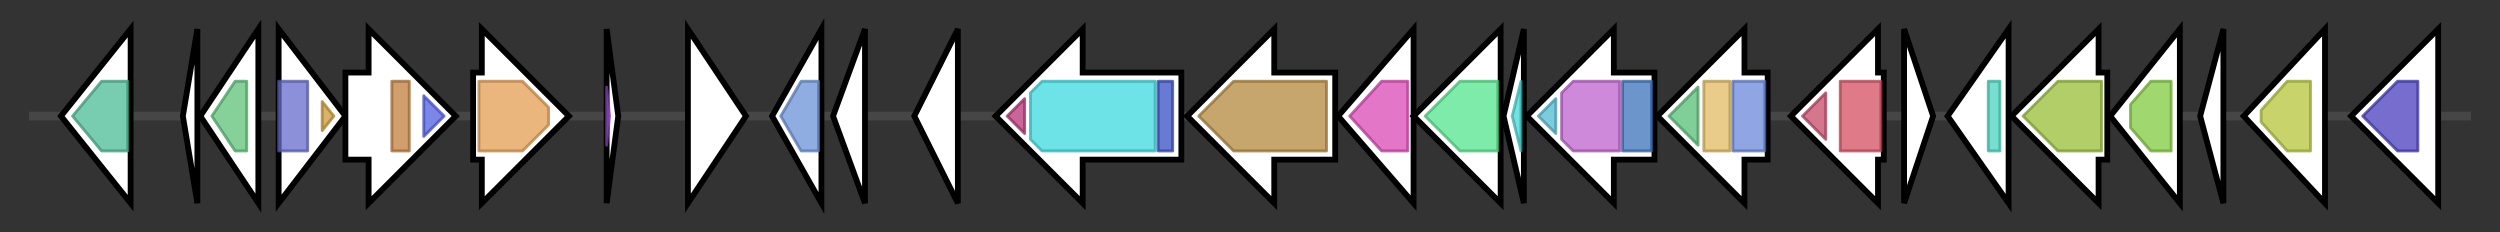<svg version="1.1" baseProfile="full" xmlns="http://www.w3.org/2000/svg" width="861.3" height="80">
	<rect width="100%" height="100%" fill="#333333" stroke="none"/>
	<g>
		<line x1="10" y1="40.0" x2="851.3" y2="40.0" style="stroke:rgb(70,70,70); stroke-width:3 "/>
		<g>
			<title> (ctg4_8)</title>
			<polygon class=" (ctg4_8)" points="21,40 45,10 45,70" fill="rgb(255,255,255)" fill-opacity="1.0" stroke="rgb(0,0,0)" stroke-width="2"  />
			<g>
				<title>PNP_UDP_1 (PF01048)
"Phosphorylase superfamily"</title>
				<polygon class="PF01048" points="25,40 35,28 44,28 44,52 35,52" stroke-linejoin="round" width="22" height="24" fill="rgb(75,186,148)" stroke="rgb(60,148,118)" stroke-width="1" opacity="0.75" />
			</g>
		</g>
		<g>
			<title> (ctg4_9)</title>
			<polygon class=" (ctg4_9)" points="63,40 68,10 68,70" fill="rgb(255,255,255)" fill-opacity="1.0" stroke="rgb(0,0,0)" stroke-width="2"  />
		</g>
		<g>
			<title> (ctg4_10)</title>
			<polygon class=" (ctg4_10)" points="69,40 89,10 89,70" fill="rgb(255,255,255)" fill-opacity="1.0" stroke="rgb(0,0,0)" stroke-width="2"  />
			<g>
				<title>HD (PF01966)
"HD domain"</title>
				<polygon class="PF01966" points="73,40 81,28 85,28 85,52 81,52" stroke-linejoin="round" width="14" height="24" fill="rgb(92,193,119)" stroke="rgb(73,154,95)" stroke-width="1" opacity="0.75" />
			</g>
		</g>
		<g>
			<title> (ctg4_11)</title>
			<polygon class=" (ctg4_11)" points="96,10 119,40 96,70" fill="rgb(255,255,255)" fill-opacity="1.0" stroke="rgb(0,0,0)" stroke-width="2"  />
			<g>
				<title>Response_reg (PF00072)
"Response regulator receiver domain"</title>
				<rect class="PF00072" x="96" y="28" stroke-linejoin="round" width="10" height="24" fill="rgb(100,107,203)" stroke="rgb(80,85,162)" stroke-width="1" opacity="0.75" />
			</g>
			<g>
				<title>Trans_reg_C (PF00486)
"Transcriptional regulatory protein, C terminal"</title>
				<polygon class="PF00486" points="111,35 115,40 111,45" stroke-linejoin="round" width="7" height="24" fill="rgb(204,153,57)" stroke="rgb(163,122,45)" stroke-width="1" opacity="0.75" />
			</g>
		</g>
		<g>
			<title> (ctg4_12)</title>
			<polygon class=" (ctg4_12)" points="119,25 127,25 127,10 157,40 127,70 127,55 119,55" fill="rgb(255,255,255)" fill-opacity="1.0" stroke="rgb(0,0,0)" stroke-width="2"  />
			<g>
				<title>HisKA (PF00512)
"His Kinase A (phospho-acceptor) domain"</title>
				<rect class="PF00512" x="135" y="28" stroke-linejoin="round" width="6" height="24" fill="rgb(193,125,62)" stroke="rgb(154,100,49)" stroke-width="1" opacity="0.75" />
			</g>
			<g>
				<title>HATPase_c (PF02518)
"Histidine kinase-, DNA gyrase B-, and HSP90-like ATPase"</title>
				<polygon class="PF02518" points="146,33 153,40 146,47" stroke-linejoin="round" width="11" height="24" fill="rgb(80,94,225)" stroke="rgb(64,75,180)" stroke-width="1" opacity="0.75" />
			</g>
		</g>
		<g>
			<title> (ctg4_13)</title>
			<polygon class=" (ctg4_13)" points="163,25 166,25 166,10 196,40 166,70 166,55 163,55" fill="rgb(255,255,255)" fill-opacity="1.0" stroke="rgb(0,0,0)" stroke-width="2"  />
			<g>
				<title>Peptidase_S11 (PF00768)
"D-alanyl-D-alanine carboxypeptidase"</title>
				<polygon class="PF00768" points="165,28 180,28 189,37 189,43 180,52 165,52" stroke-linejoin="round" width="24" height="24" fill="rgb(227,157,83)" stroke="rgb(181,125,66)" stroke-width="1" opacity="0.75" />
			</g>
		</g>
		<g>
			<title> (ctg4_14)</title>
			<polygon class=" (ctg4_14)" points="209,10 213,40 209,70" fill="rgb(255,255,255)" fill-opacity="1.0" stroke="rgb(0,0,0)" stroke-width="2"  />
			<g>
				<title>DUF3956 (PF13104)
"Protein of unknown function (DUF3956)"</title>
				<polygon class="PF13104" points="209,30 210,40 209,50" stroke-linejoin="round" width="4" height="24" fill="rgb(162,76,215)" stroke="rgb(129,60,172)" stroke-width="1" opacity="0.75" />
			</g>
		</g>
		<g>
			<title> (ctg4_15)</title>
			<polygon class=" (ctg4_15)" points="237,10 257,40 237,70" fill="rgb(255,255,255)" fill-opacity="1.0" stroke="rgb(0,0,0)" stroke-width="2"  />
		</g>
		<g>
			<title> (ctg4_16)</title>
			<polygon class=" (ctg4_16)" points="266,40 283,10 283,70" fill="rgb(255,255,255)" fill-opacity="1.0" stroke="rgb(0,0,0)" stroke-width="2"  />
			<g>
				<title>Acetyltransf_3 (PF13302)
"Acetyltransferase (GNAT) domain"</title>
				<polygon class="PF13302" points="269,40 276,28 282,28 282,52 276,52 269,40" stroke-linejoin="round" width="13" height="24" fill="rgb(105,146,215)" stroke="rgb(84,116,172)" stroke-width="1" opacity="0.75" />
			</g>
		</g>
		<g>
			<title> (ctg4_17)</title>
			<polygon class=" (ctg4_17)" points="287,40 298,10 298,70" fill="rgb(255,255,255)" fill-opacity="1.0" stroke="rgb(0,0,0)" stroke-width="2"  />
		</g>
		<g>
			<title> (ctg4_18)</title>
			<polygon class=" (ctg4_18)" points="315,40 330,10 330,70" fill="rgb(255,255,255)" fill-opacity="1.0" stroke="rgb(0,0,0)" stroke-width="2"  />
		</g>
		<g>
			<title> (ctg4_19)</title>
			<polygon class=" (ctg4_19)" points="407,25 373,25 373,10 343,40 373,70 373,55 407,55" fill="rgb(255,255,255)" fill-opacity="1.0" stroke="rgb(0,0,0)" stroke-width="2"  />
			<g>
				<title>AMP-binding_C (PF13193)
"AMP-binding enzyme C-terminal domain"</title>
				<polygon class="PF13193" points="347,40 353,34 353,46" stroke-linejoin="round" width="7" height="24" fill="rgb(182,50,118)" stroke="rgb(145,39,94)" stroke-width="1" opacity="0.75" />
			</g>
			<g>
				<title>AMP-binding (PF00501)
"AMP-binding enzyme"</title>
				<polygon class="PF00501" points="355,32 359,28 398,28 398,52 359,52 355,48" stroke-linejoin="round" width="43" height="24" fill="rgb(60,217,223)" stroke="rgb(48,173,178)" stroke-width="1" opacity="0.75" />
			</g>
			<g>
				<title>ACAS_N (PF16177)
"Acetyl-coenzyme A synthetase N-terminus"</title>
				<rect class="PF16177" x="399" y="28" stroke-linejoin="round" width="5" height="24" fill="rgb(54,78,195)" stroke="rgb(43,62,156)" stroke-width="1" opacity="0.75" />
			</g>
		</g>
		<g>
			<title> (ctg4_20)</title>
			<polygon class=" (ctg4_20)" points="460,25 439,25 439,10 409,40 439,70 439,55 460,55" fill="rgb(255,255,255)" fill-opacity="1.0" stroke="rgb(0,0,0)" stroke-width="2"  />
			<g>
				<title>Carboxyl_trans (PF01039)
"Carboxyl transferase domain"</title>
				<polygon class="PF01039" points="413,40 425,28 457,28 457,52 425,52" stroke-linejoin="round" width="48" height="24" fill="rgb(180,136,60)" stroke="rgb(144,108,48)" stroke-width="1" opacity="0.75" />
			</g>
		</g>
		<g>
			<title> (ctg4_21)</title>
			<polygon class=" (ctg4_21)" points="461,40 487,10 487,70" fill="rgb(255,255,255)" fill-opacity="1.0" stroke="rgb(0,0,0)" stroke-width="2"  />
			<g>
				<title>ECH_1 (PF00378)
"Enoyl-CoA hydratase/isomerase"</title>
				<polygon class="PF00378" points="465,40 476,28 485,28 485,52 476,52" stroke-linejoin="round" width="24" height="24" fill="rgb(218,72,181)" stroke="rgb(174,57,144)" stroke-width="1" opacity="0.75" />
			</g>
		</g>
		<g>
			<title> (ctg4_22)</title>
			<polygon class=" (ctg4_22)" points="517,25 517,25 517,10 487,40 517,70 517,55 517,55" fill="rgb(255,255,255)" fill-opacity="1.0" stroke="rgb(0,0,0)" stroke-width="2"  />
			<g>
				<title>HMGL-like (PF00682)
"HMGL-like"</title>
				<polygon class="PF00682" points="491,40 503,28 516,28 516,52 503,52" stroke-linejoin="round" width="27" height="24" fill="rgb(84,228,141)" stroke="rgb(67,182,112)" stroke-width="1" opacity="0.75" />
			</g>
		</g>
		<g>
			<title> (ctg4_23)</title>
			<polygon class=" (ctg4_23)" points="518,40 525,10 525,70" fill="rgb(255,255,255)" fill-opacity="1.0" stroke="rgb(0,0,0)" stroke-width="2"  />
			<g>
				<title>Biotin_lipoyl (PF00364)
"Biotin-requiring enzyme"</title>
				<polygon class="PF00364" points="521,40 524,28 524,28 524,52 524,52" stroke-linejoin="round" width="6" height="24" fill="rgb(67,214,213)" stroke="rgb(53,171,170)" stroke-width="1" opacity="0.75" />
			</g>
		</g>
		<g>
			<title> (ctg4_24)</title>
			<polygon class=" (ctg4_24)" points="570,25 556,25 556,10 526,40 556,70 556,55 570,55" fill="rgb(255,255,255)" fill-opacity="1.0" stroke="rgb(0,0,0)" stroke-width="2"  />
			<g>
				<title>Biotin_carb_C (PF02785)
"Biotin carboxylase C-terminal domain"</title>
				<polygon class="PF02785" points="530,40 536,34 536,46" stroke-linejoin="round" width="10" height="24" fill="rgb(82,186,211)" stroke="rgb(65,148,168)" stroke-width="1" opacity="0.75" />
			</g>
			<g>
				<title>CPSase_L_D2 (PF02786)
"Carbamoyl-phosphate synthase L chain, ATP binding domain"</title>
				<polygon class="PF02786" points="538,32 542,28 558,28 558,52 542,52 538,48" stroke-linejoin="round" width="20" height="24" fill="rgb(190,97,205)" stroke="rgb(151,77,164)" stroke-width="1" opacity="0.75" />
			</g>
			<g>
				<title>Biotin_carb_N (PF00289)
"Biotin carboxylase, N-terminal domain"</title>
				<rect class="PF00289" x="559" y="28" stroke-linejoin="round" width="10" height="24" fill="rgb(59,114,187)" stroke="rgb(47,91,149)" stroke-width="1" opacity="0.75" />
			</g>
		</g>
		<g>
			<title> (ctg4_25)</title>
			<polygon class=" (ctg4_25)" points="609,25 601,25 601,10 571,40 601,70 601,55 609,55" fill="rgb(255,255,255)" fill-opacity="1.0" stroke="rgb(0,0,0)" stroke-width="2"  />
			<g>
				<title>Acyl-CoA_dh_1 (PF00441)
"Acyl-CoA dehydrogenase, C-terminal domain"</title>
				<polygon class="PF00441" points="575,40 585,30 585,50" stroke-linejoin="round" width="14" height="24" fill="rgb(85,191,117)" stroke="rgb(68,152,93)" stroke-width="1" opacity="0.75" />
			</g>
			<g>
				<title>Acyl-CoA_dh_M (PF02770)
"Acyl-CoA dehydrogenase, middle domain"</title>
				<polygon class="PF02770" points="587,28 587,28 596,28 596,52 587,52 587,52" stroke-linejoin="round" width="9" height="24" fill="rgb(225,186,97)" stroke="rgb(180,148,77)" stroke-width="1" opacity="0.75" />
			</g>
			<g>
				<title>Acyl-CoA_dh_N (PF02771)
"Acyl-CoA dehydrogenase, N-terminal domain"</title>
				<rect class="PF02771" x="597" y="28" stroke-linejoin="round" width="11" height="24" fill="rgb(105,135,218)" stroke="rgb(84,108,174)" stroke-width="1" opacity="0.75" />
			</g>
		</g>
		<g>
			<title> (ctg4_26)</title>
			<polygon class=" (ctg4_26)" points="649,25 647,25 647,10 617,40 647,70 647,55 649,55" fill="rgb(255,255,255)" fill-opacity="1.0" stroke="rgb(0,0,0)" stroke-width="2"  />
			<g>
				<title>DUF1722 (PF08349)
"Protein of unknown function (DUF1722)"</title>
				<polygon class="PF08349" points="621,40 629,32 629,48" stroke-linejoin="round" width="11" height="24" fill="rgb(196,73,104)" stroke="rgb(156,58,83)" stroke-width="1" opacity="0.75" />
			</g>
			<g>
				<title>2-thiour_desulf (PF04463)
"2-thiouracil desulfurase"</title>
				<rect class="PF04463" x="634" y="28" stroke-linejoin="round" width="14" height="24" fill="rgb(212,79,98)" stroke="rgb(169,63,78)" stroke-width="1" opacity="0.75" />
			</g>
		</g>
		<g>
			<title> (ctg4_27)</title>
			<polygon class=" (ctg4_27)" points="656,10 666,40 656,70" fill="rgb(255,255,255)" fill-opacity="1.0" stroke="rgb(0,0,0)" stroke-width="2"  />
		</g>
		<g>
			<title> (ctg4_28)</title>
			<polygon class=" (ctg4_28)" points="671,40 692,10 692,70" fill="rgb(255,255,255)" fill-opacity="1.0" stroke="rgb(0,0,0)" stroke-width="2"  />
			<g>
				<title>TetR_N (PF00440)
"Bacterial regulatory proteins, tetR family"</title>
				<rect class="PF00440" x="685" y="28" stroke-linejoin="round" width="4" height="24" fill="rgb(73,212,190)" stroke="rgb(58,169,152)" stroke-width="1" opacity="0.75" />
			</g>
		</g>
		<g>
			<title> (ctg4_29)</title>
			<polygon class=" (ctg4_29)" points="726,25 723,25 723,10 693,40 723,70 723,55 726,55" fill="rgb(255,255,255)" fill-opacity="1.0" stroke="rgb(0,0,0)" stroke-width="2"  />
			<g>
				<title>ABC2_membrane_3 (PF12698)
"ABC-2 family transporter protein"</title>
				<polygon class="PF12698" points="697,40 709,28 724,28 724,52 709,52" stroke-linejoin="round" width="31" height="24" fill="rgb(151,189,55)" stroke="rgb(120,151,44)" stroke-width="1" opacity="0.75" />
			</g>
		</g>
		<g>
			<title> (ctg4_30)</title>
			<polygon class=" (ctg4_30)" points="727,40 751,10 751,70" fill="rgb(255,255,255)" fill-opacity="1.0" stroke="rgb(0,0,0)" stroke-width="2"  />
			<g>
				<title>ABC_tran (PF00005)
"ABC transporter"</title>
				<polygon class="PF00005" points="734,36 741,28 748,28 748,52 741,52 734,44" stroke-linejoin="round" width="14" height="24" fill="rgb(129,201,63)" stroke="rgb(103,160,50)" stroke-width="1" opacity="0.75" />
			</g>
		</g>
		<g>
			<title> (ctg4_31)</title>
			<polygon class=" (ctg4_31)" points="758,40 766,10 766,70" fill="rgb(255,255,255)" fill-opacity="1.0" stroke="rgb(0,0,0)" stroke-width="2"  />
		</g>
		<g>
			<title> (ctg4_32)</title>
			<polygon class=" (ctg4_32)" points="773,40 801,10 801,70" fill="rgb(255,255,255)" fill-opacity="1.0" stroke="rgb(0,0,0)" stroke-width="2"  />
			<g>
				<title>Metallophos (PF00149)
"Calcineurin-like phosphoesterase"</title>
				<polygon class="PF00149" points="779,38 788,28 796,28 796,52 788,52 779,42" stroke-linejoin="round" width="17" height="24" fill="rgb(181,197,58)" stroke="rgb(144,157,46)" stroke-width="1" opacity="0.75" />
			</g>
		</g>
		<g>
			<title> (ctg4_33)</title>
			<polygon class=" (ctg4_33)" points="840,25 840,25 840,10 810,40 840,70 840,55 840,55" fill="rgb(255,255,255)" fill-opacity="1.0" stroke="rgb(0,0,0)" stroke-width="2"  />
			<g>
				<title>Beta-lactamase2 (PF13354)
"Beta-lactamase enzyme family"</title>
				<polygon class="PF13354" points="814,40 826,28 833,28 833,52 826,52" stroke-linejoin="round" width="21" height="24" fill="rgb(72,61,190)" stroke="rgb(57,48,152)" stroke-width="1" opacity="0.75" />
			</g>
		</g>
	</g>
</svg>
